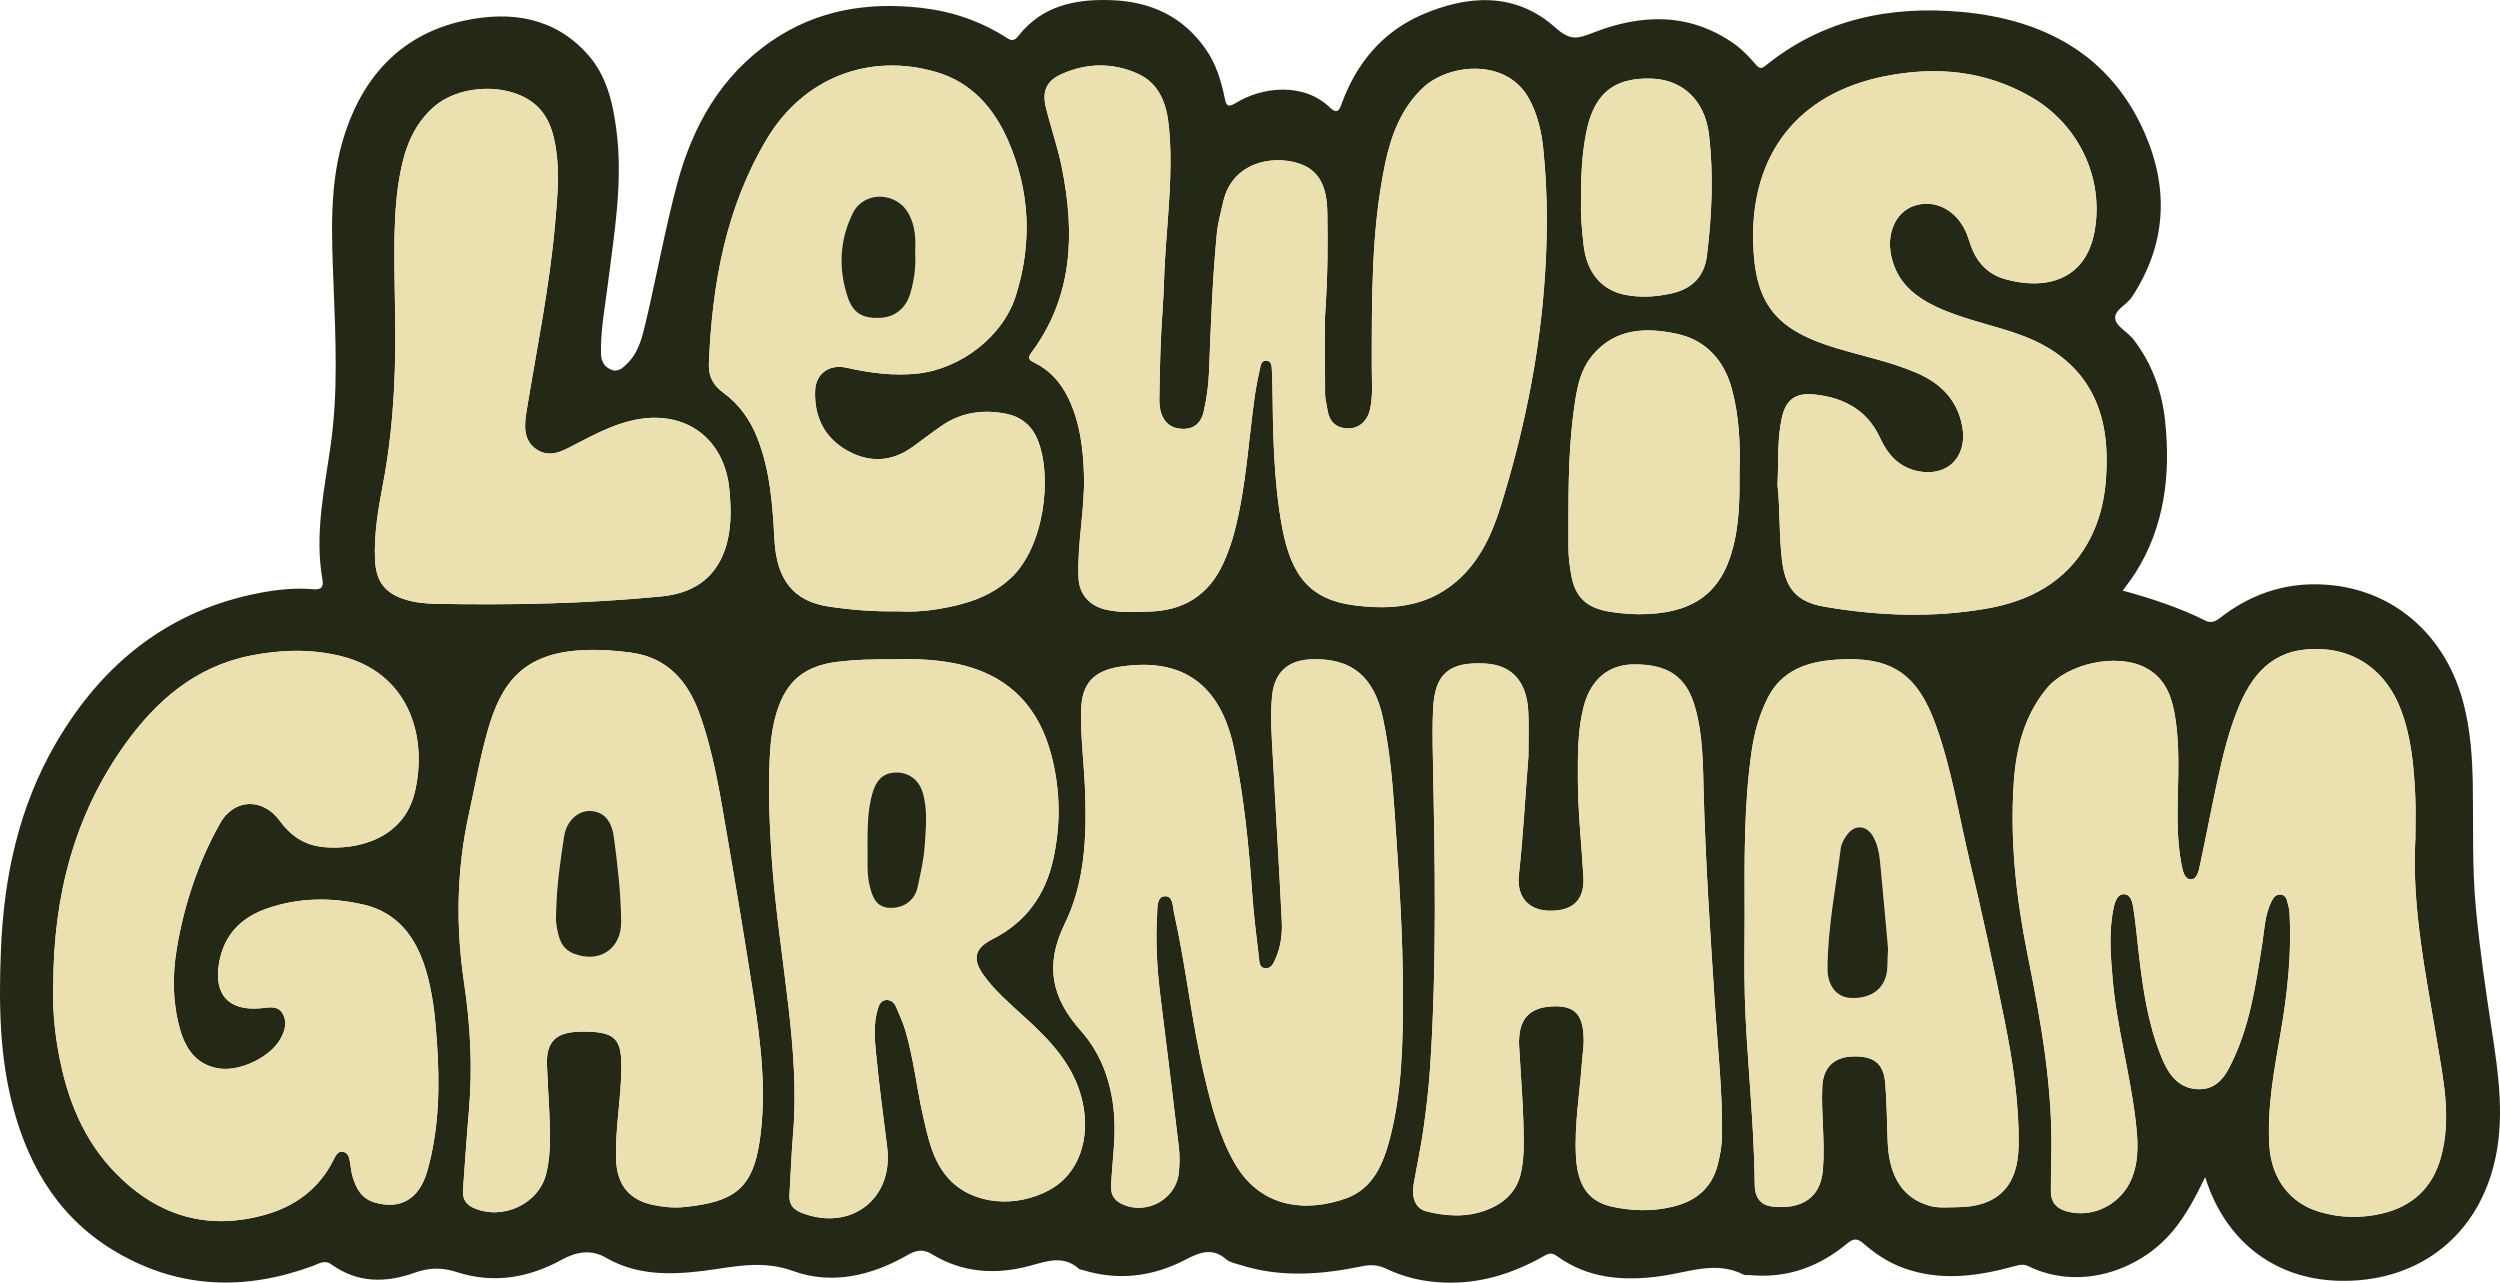 <?xml version="1.0" encoding="UTF-8"?>
<svg id="Layer_2" xmlns="http://www.w3.org/2000/svg" viewBox="0 0 994.83 510.41">
  <defs>
    <style>
      .cls-1 {
        fill: #232916;
      }

      .cls-2 {
        fill: #ebe0af;
      }
    </style>
  </defs>
  <g id="Layer_1-2" data-name="Layer_1">
    <g>
      <path class="cls-1" d="M844.7,235.01c11.6,3.19,22.56,6.79,32.92,11.96,2.31,1.15,4.06.29,5.9-1.15,10.65-8.29,22.72-13.02,36.24-13.29,29.15-.58,52.53,17.63,60.37,46.67,3.01,11.16,3.73,22.62,3.89,34.07.23,15.99-.3,32,1.19,47.93,1.53,16.35,3.88,32.6,6.37,48.84,2.74,17.9,5.36,35.88.7,53.92-7.57,29.3-31.37,46.57-61.8,45.7-26.07-.75-45.28-16.5-52.97-41.23-3.75,7.71-7.52,15-12.8,21.35-13.52,16.25-37.54,23.85-57.45,14.12-2.04-1-3.63-.59-5.61-.05-14.75,4.05-29.55,6.14-44.46.63-5.85-2.16-10.98-5.58-15.59-9.6-2.62-2.29-4.15-2.05-6.59-.02-11.2,9.29-23.98,13.95-38.69,12.54-.83-.08-1.79.17-2.47-.18-10.96-5.57-21.76-1-32.58.54-14.9,2.12-29.19,1.21-41.82-8.01-2.4-1.75-3.87-.6-5.75.45-12.1,6.74-24.92,10.7-38.94,10.18-8.06-.3-15.82-1.98-23.02-5.46-3.27-1.58-6.19-1.76-9.57-1.06-16.26,3.35-32.53,4.67-48.7-.52-1.88-.6-4.08-.97-5.49-2.19-5.79-5.05-10.96-2.6-16.67.33-12.9,6.61-26.46,8.25-40.5,3.89-.47-.15-1.08-.14-1.41-.43-6.09-5.47-12.46-3.18-19.23-1.32-13.61,3.73-27.04,3-39.38-4.57-3.6-2.21-6.46-1.46-9.63.37-14.31,8.25-30.19,11.94-45.45,6.39-12.73-4.63-23.95-1.56-35.91-.08-13.32,1.65-26.5,1.8-38.73-5.27-5.88-3.4-11.72-2.36-17.5.81-13.21,7.26-27.26,9.65-41.71,4.96-5.95-1.94-11.1-1.83-16.76.2-11.51,4.12-22.77,4.24-33.18-3.26-2.74-1.98-5.04-.3-7.47.6-26.64,9.79-52.64,9.2-77.61-5.21-22.31-12.87-34.86-32.91-41.45-57.25C-.28,420.5-.48,399.27.37,377.98c1.16-29.04,7.13-56.97,21.91-82.3,18.44-31.61,44.85-52.94,81.49-59.82,6.8-1.28,13.86-2.01,20.86-1.38,3.19.29,4.22-.85,3.68-3.89-3.23-18.26.87-36.1,3.35-53.98,2.88-20.76,1.89-41.51,1.11-62.29-.78-20.79-2.07-41.69,4.68-61.79,7.78-23.16,23.14-39.2,47.51-44.36,18.2-3.86,35.62-1.38,48.89,13.47,7.43,8.32,9.96,18.9,11.39,29.7,2.8,21.06-.85,41.76-3.46,62.53-1.12,8.89-2.82,17.72-2.62,26.76.07,3.02,1.1,5.14,3.81,6.38,2.87,1.32,4.74-.48,6.55-2.25,4.91-4.79,6.2-11.28,7.67-17.5,4.24-18.02,7.5-36.29,12.29-54.16,6.17-22.99,17.44-43.05,37.69-56.87,18.01-12.29,38.12-15.51,59.38-13.11,12.17,1.38,23.56,5.22,33.93,11.87,1.9,1.22,3.07,1.49,4.8-.72C414.72,2.24,427.87-.45,442.25.06c15.75.56,28.6,6.52,37.7,19.72,4.04,5.85,6.01,12.47,7.43,19.33.52,2.51.97,3.98,4.32,1.91,10.53-6.52,27.04-8.36,37.5,1.77,3.32,3.21,4.01.29,4.88-2.03,5.89-15.81,16.13-28.05,31.56-34.8,18.38-8.04,37.38-9.2,53.22,4.96,6.06,5.43,8.9,4.51,15.29,2.02,19.06-7.44,38.22-7.98,55.91,4.48,3.22,2.27,6.03,5.24,8.62,8.25,1.48,1.72,2.31,1.73,3.9.44,22.93-18.56,49.81-23.96,78.2-21.35,32.37,2.98,58.89,16.88,72.6,48.04,9.79,22.26,8.75,44.55-5.09,65.48-2.09,3.16-7.17,5.16-6.55,8.69.52,2.99,4.91,5.14,7.15,8.01,7.55,9.68,11.5,20.9,12.73,32.97,2.14,21.11-.23,41.45-11.79,59.9-1.4,2.24-3.07,4.3-5.12,7.16ZM527.26,126.02c1.19-17.51,1.1-29.51.92-41.5-.16-11.03-3.71-17.04-11.42-19.51-11.22-3.59-26.49.17-29.93,14.98-1.01,4.35-2.2,8.64-2.63,13.11-1.76,18.23-2.38,36.52-3.09,54.82-.21,5.28-.93,10.61-2.1,15.76-1.28,5.61-5.02,7.71-10.41,6.76-4.48-.79-7.35-4.8-7.26-11.58.17-12.15.45-24.31,1.34-36.42.46-6.32.51-12.64.89-18.95,1.05-17.59,3.27-35.17,1.6-52.82-.86-9.07-3.59-17.52-12.8-21.53-9.89-4.3-20.06-4.06-29.91.32-6.02,2.68-7.86,6.78-6.26,13.32,1.96,8.02,4.74,15.86,6.35,23.94,5.2,26.03,4.52,51.24-12.18,73.67-1.75,2.35-.58,3,1.26,3.91,6.22,3.06,10.57,8.02,13.51,14.15,4.6,9.6,5.88,19.86,6.2,30.44.42,13.71-2.71,27.17-2.18,40.85.25,6.57,4.17,11.16,10.51,12.74,5.77,1.44,11.59.98,17.39.87,13.72-.26,23.81-6.4,29.63-19.01,1.94-4.2,3.48-8.56,4.64-13.07,4.48-17.42,5.45-35.35,7.89-53.07.59-4.25,1.47-8.46,2.39-12.66.23-1.07.99-2.23,2.47-2.02,1.38.2,1.89,1.31,1.97,2.51.16,2.49.25,4.99.28,7.49.24,18.79.42,37.58,3.84,56.16,3.65,19.89,11.48,28.96,28.81,31.19,14.44,1.86,28.61.73,40.44-9.4,9.32-7.98,14.23-18.7,17.75-30.02,8.77-28.22,14.86-56.98,17.22-86.51,1.49-18.64,1.66-37.25-.29-55.84-.72-6.92-2.3-13.74-5.71-19.93-8.91-16.15-31.89-13.95-42.16-4.23-8.67,8.21-12.67,18.87-15.05,30.22-5.6,26.74-5.27,53.88-5.31,80.99,0,5.65.55,11.33-.74,16.91-1.08,4.63-4.5,7.49-8.73,7.4-4.98-.11-7.52-2.87-8.2-7.63-.28-1.97-.89-3.92-.91-5.89-.09-12.16-.04-24.32-.04-30.95ZM961.13,334.47c0-6.16.26-12.34-.06-18.49-.58-11.43-1.6-22.79-5.73-33.66-5.62-14.78-17.14-23.29-31.6-24.02-17.21-.86-26.47,7.84-32.63,22.36-4.22,9.96-6.68,20.41-8.94,30.91-2.34,10.83-4.39,21.72-6.73,32.56-.51,2.36-1.08,5.89-3.79,5.77-2.44-.11-3.1-3.42-3.58-5.95-1.4-7.39-1.67-14.85-1.56-22.34.18-12.79,1.07-25.6-1.32-38.32-1.42-7.54-4.42-13.96-11.52-17.63-11.51-5.95-31.11-1.63-39.34,8.43-8.8,10.76-12.04,23.59-12.97,36.93-1.6,23.01.85,45.83,5.37,68.39,5.45,27.22,10.42,54.47,9.49,82.41-.13,3.99-.05,8-.12,11.99-.07,4.46,2.1,7.08,6.36,8.24,10.55,2.87,21.79-2.97,25.87-13.26,3.09-7.78,2.34-15.79,1.39-23.64-2.27-18.76-7.51-37.06-9.09-55.93-.79-9.42-1.57-18.91.52-28.32.53-2.38,1.5-5.06,3.98-5.07,2.67,0,3.41,3.07,3.75,5.24.97,6.23,1.51,12.52,2.25,18.78,1.62,13.84,3.59,27.61,8.9,40.63.62,1.53,1.31,3.04,2.1,4.49,2.85,5.13,6.9,8.44,13.08,8.45,6.03.02,9.42-3.88,11.86-8.56,8.03-15.4,10.46-32.34,13.11-49.2.9-5.7,1.04-11.56,3.66-16.91.81-1.64,1.89-2.93,3.72-2.79,1.67.13,2.39,1.6,2.71,3.16.27,1.29.72,2.57.79,3.88.91,16.03-.77,31.9-3.48,47.64-2.59,15.07-5.51,30.05-4.52,45.48.82,12.75,8,22.5,19.66,26.04,8.3,2.52,16.82,2.7,25.16.74,12.06-2.84,20.12-10.22,23.46-22.49,4.27-15.67.89-31.08-1.66-46.42-4.37-26.36-9.94-52.56-8.58-79.53ZM21.2,391.24c-.36,9.37.44,18.63,2.13,27.83,3.32,18.11,9.82,34.72,23.04,48.08,16.59,16.78,36.32,22.64,59.16,16.22,11.96-3.37,21.42-10.34,27.17-21.75.79-1.56,1.67-3.72,3.88-3.28,2.01.4,2.47,2.43,2.74,4.32.29,1.97.5,3.98,1.09,5.87,1.42,4.57,3.53,8.47,8.74,9.98,10.08,2.92,17.7-1.23,20.92-12.65,4.76-16.84,4.98-34.13,3.78-51.46-.67-9.77-1.62-19.51-4.54-28.93-3.93-12.67-11.16-22.38-24.68-25.51-12.82-2.96-25.77-2.79-38.32,1.53-10.27,3.54-17.13,10.45-19.11,21.53-2.28,12.76,3.85,19.47,16.8,18.17,3.2-.32,6.57-1.17,8.5,2.19,1.9,3.32.88,6.76-.86,9.95-3.92,7.15-15.8,13.08-24.3,11.87-9.19-1.31-13.56-7.86-15.79-15.94-2.87-10.39-2.99-21.01-1.22-31.64,2.92-17.62,8.53-34.41,17.22-49.95,5.58-9.99,17.03-10.28,23.78-1.06,4.42,6.04,9.85,9.7,17.26,10.45,12.97,1.33,32.09-2.93,36.52-22,5.21-22.42-2.66-47.54-29.78-54.07-11.8-2.84-23.76-2.46-35.61-.1-21.85,4.35-37.46,17.85-49.97,35.29-20.33,28.37-28.38,60.57-28.54,95.05ZM558.28,395.87c.02-24.15-1.67-48.23-3.29-72.29-.86-12.72-2.01-25.45-4.7-37.98-3.55-16.52-12.74-24.02-28.92-23.22-9.1.45-14.29,5.48-15.17,14.6-.81,8.49-.07,16.96.38,25.43,1.15,21.44,2.45,42.87,3.5,64.31.25,5.14-.46,10.29-2.63,15.08-.75,1.66-1.61,3.56-3.77,3.51-2.56-.07-2.49-2.41-2.69-4.11-.99-8.41-2.07-16.81-2.66-25.25-1.36-19.38-3.3-38.69-7.2-57.72-4.64-22.64-17.55-37.24-45.47-32.92-10.36,1.6-15.17,6.6-15.43,17.22-.27,11,1.23,21.92,1.6,32.9.61,17.9-.18,35.94-8.09,52.1-8.05,16.43-5.38,29.41,6.33,42.58,8.78,9.88,12.76,22.19,13.4,35.61.42,8.87-1.01,17.58-1.31,26.37-.13,3.78,1.63,5.87,4.84,7.25,9.68,4.19,21.19-2.41,22.13-12.87.3-3.3.37-6.69-.02-9.98-2.36-20.11-4.87-40.19-7.36-60.29-1.33-10.76-1.95-21.56-1.29-32.37.15-2.53-.22-6.86,2.9-7.18,3.52-.35,3.25,3.98,3.81,6.48,4.82,21.49,7.01,43.48,12.08,64.93,2.82,11.93,5.85,23.81,11.95,34.59,10.29,18.19,28.62,19.89,44.52,14.17,10.73-3.86,14.81-13.86,17.43-24.02,4.8-18.66,5.13-37.8,5.15-56.94ZM707.33,192.88c1.04,9.75.56,19.93,1.77,30.04,1.32,11.05,5.7,16.59,16.79,18.49,21.62,3.71,43.46,4.54,65.05.7,16.61-2.95,31.13-10.49,39.88-26.09,6.03-10.75,7.66-22.45,7.46-34.58-.4-23.52-11.52-39.63-33.52-47.88-10.2-3.82-21-5.88-31.09-10.08-10-4.16-18.45-9.87-21.04-21.38-2.03-9.02,1.59-17.45,8.69-20.07,8.06-2.98,16.76,1.13,20.83,9.93.83,1.79,1.39,3.72,2.04,5.59,2.34,6.7,6.72,11.51,13.57,13.49,15.05,4.34,31.99,1.37,35.72-18.91,3.82-20.77-5.93-42.43-25.34-53.59-18.29-10.51-37.84-12.26-58.2-8.18-34.79,6.97-52.97,31.23-52.31,65.37.49,25.39,9.01,35.58,33.36,42.88,10.76,3.23,21.87,5.44,32.2,10,9.31,4.11,15.82,10.76,17.69,21.24,2.16,12.11-6.25,20.3-18.19,17.53-7.26-1.69-11.58-6.63-14.57-13.15-5.1-11.1-14.45-15.99-26.06-17.25-7.41-.8-11.39,1.98-12.99,9.2-1.92,8.67-1.27,17.55-1.74,26.71ZM355.18,262.38c-7.93-.08-14.89.11-21.86.96-12.95,1.58-20.39,7.48-24.25,20.11-1.85,6.06-2.52,12.35-2.78,18.64-.55,12.99-.1,25.94.78,38.93,1.35,20.08,4.45,39.92,6.73,59.88,1.91,16.69,3.2,33.47,1.8,50.32-.68,8.12-.96,16.27-1.44,24.4-.22,3.7,1.6,5.75,4.99,7.05,19.47,7.46,36.49-5.65,33.89-26.14-1.59-12.53-3.22-25.06-4.46-37.62-.57-5.76-.98-11.64.71-17.37.49-1.67,1.27-3.3,3.07-3.58,1.99-.3,3.46.93,4.23,2.74,1.29,3.04,2.7,6.06,3.64,9.22,3.33,11.14,4.5,22.74,7.06,34.04,2.05,9.04,3.89,18.33,10.52,25.37,9.44,10.04,26.57,11.57,40.14,4,11.23-6.26,16.12-20.08,12.83-34.88-3.22-14.5-12.86-24.44-23.25-33.9-5.67-5.16-11.52-10.15-16.03-16.39-4.69-6.49-3.72-10.83,3.44-14.44,13.26-6.69,21.04-17.53,24.17-31.73,3.05-13.83,2.88-27.65-.73-41.47-4.81-18.43-15.89-30.72-34.4-35.61-9.68-2.56-19.71-2.84-28.78-2.55ZM608.21,300.85c0-5.82.21-11.66-.04-17.47-.52-11.87-6.25-18.72-17.17-19.32-14.48-.8-20.01,4.23-20.7,17.79-.33,6.48-.23,12.99-.1,19.48.81,41.12,1.61,82.24-1.09,123.32-.54,8.27-1.52,16.53-2.68,24.73-1.04,7.37-2.65,14.65-3.9,21.99-.92,5.43.88,9.61,5.02,10.66,8,2.02,16.14,2.5,24.01-.52,7.19-2.76,12.29-7.49,13.84-15.55.67-3.48.93-6.91.94-10.39.04-12.99-1.07-25.92-1.81-38.87-.64-11.07,3.94-15.71,13-16.2,9.47-.51,12.85,3.42,12.66,14.52-.04,2.15-.43,4.29-.57,6.45-.86,12.93-3.19,25.77-2.48,38.8.63,11.56,4.99,17.88,14.45,19.94,7.86,1.71,15.82,1.89,23.75.06,9.56-2.21,16.07-7.62,18.37-17.41.83-3.54,1.49-7.11,1.54-10.8.26-17.5-1.72-34.87-2.84-52.3-1.8-27.89-3.69-55.78-4.45-83.74-.32-11.71-.2-23.6-3.59-35.09-3.44-11.67-10.66-16.67-24.38-16.52-10.05.11-17.11,6.18-19.83,16.93-2.4,9.46-2.29,19.12-2.27,28.74.02,12.99,1.46,25.91,2.2,38.86.53,9.32-4.28,13.71-13.67,13.48-8.2-.21-12.96-5.48-12-14.26,1.72-15.72,2.53-31.49,3.8-47.27ZM218.6,442.74c-.32-6.32-.71-12.64-.95-18.96-.35-8.95,3.31-12.84,12.28-13.21,1.5-.06,3-.09,4.5-.03,10.19.38,12.79,3.16,12.84,13.4.06,12.66-2.6,25.16-2.08,37.87.4,9.77,5.36,15.77,14.84,17.7,4.14.84,8.28,1.24,12.39.8,19.2-2.03,27.09-6.77,29.93-26.6,2.79-19.48.38-38.84-2.61-58.09-3.3-21.27-6.84-42.52-10.5-63.73-2.81-16.3-5.35-32.71-11.05-48.34-4.6-12.61-12.69-21.79-26.75-23.81-6.41-.92-12.9-1.31-19.42-1.02-24.31,1.09-32.68,13.71-37.82,31.56-3.16,10.98-5.11,22.23-7.56,33.37-4.96,22.49-5.34,44.99-1.92,67.78,2.49,16.62,3.34,33.44,1.9,50.29-.91,10.6-1.61,21.21-2.38,31.82-.24,3.32,1.01,5.7,4.21,7.12,11.5,5.11,25.89-1.5,28.91-13.58,2-7.99,1.46-16.19,1.24-24.34ZM357.27,243.27c4.58.29,10.25.03,15.83-.88,10.73-1.76,20.94-4.68,29.23-12.44,13.13-12.28,16.61-40.21,10.57-54.96-2.36-5.77-6.64-9.15-12.45-10.32-9.09-1.83-17.84-.65-25.67,4.72-3.97,2.72-7.77,5.69-11.67,8.5-8.27,5.95-17.15,6.29-25.78,1.51-9.22-5.1-13.41-13.6-12.95-24.08.3-6.77,5.72-10.49,12.44-9,9.43,2.09,18.8,3.4,28.59,2.29,16.97-1.92,33.73-14.74,38.82-30.91,6.57-20.9,5.69-41.62-3.04-61.7-5.63-12.95-14.61-23.23-28.59-27.32-26.9-7.86-52.93,2.42-67.36,26.5-16.47,27.48-21.86,57.93-23.14,89.44-.21,5.27,1.75,8.74,5.81,11.7,6.31,4.61,10.63,10.75,13.51,18.06,5.13,13.06,6.03,26.8,6.78,40.53.85,15.77,7.58,24.37,21.66,26.47,8.72,1.3,17.5,2.03,27.43,1.89ZM157.21,124.25c.37,18.09-.02,43.33-4.81,68.33-1.9,9.92-3.61,19.93-3.17,30.15.38,8.67,3.99,13.44,12.28,15.92,4.02,1.21,8.19,1.57,12.32,1.64,29.82.54,59.62-.05,89.32-2.95,11.83-1.16,21.11-6.5,25.3-18.56,2.7-7.76,2.52-15.66,1.82-23.65-1.83-20.75-17.63-32.29-37.97-27.98-8.24,1.74-15.47,5.62-22.84,9.4-4.92,2.52-10.27,6-15.86,2.35-5.65-3.7-4.92-10.07-4.03-15.54,4.06-24.85,9.18-49.53,11.35-74.67.99-11.43,2.12-22.89-.63-34.24-1.02-4.23-2.73-8.14-5.79-11.41-9.52-10.14-30.96-10.23-42.04-.36-7.87,7.02-11.3,16.15-13.18,26.07-3.03,15.98-2.39,32.15-2.08,55.5ZM694.25,363.85c0,10.99-.25,21.99.07,32.97.32,10.97,1.11,21.93,1.88,32.89.98,13.95,1.94,27.89,2.06,41.88.04,4.53,2.11,7.91,6.73,8.48,9.04,1.12,19.29-1.18,20.4-14.66.91-11.02-.71-21.95-.26-32.92.31-7.42,4.36-11.73,11.73-12.08,8.54-.41,12.67,2.58,13.33,10.48.66,7.79.65,15.63.97,23.44.58,14.08,6.12,22.44,16.63,25.46,3.62,1.04,7.28.59,10.91.58,16.03-.03,24.27-8.19,24.55-24.17.3-17.05-2.28-33.81-5.63-50.42-4.22-20.92-8.72-41.79-13.68-62.54-4.34-18.17-7.21-36.72-13.5-54.39-7.42-20.86-17.89-27.87-39.84-26.35-11.27.78-21.6,4.12-27.2,15.28-3.29,6.55-5.26,13.51-6.32,20.78-3.18,21.66-2.89,43.48-2.84,65.27ZM692.21,187.56c.34-10.6-.1-21.9-3.08-32.88-3.1-11.45-10.5-19.5-22.1-21.91-12.15-2.53-24.32-2.17-33.32,8.6-5.35,6.41-6.42,14.41-7.48,22.26-2.43,18.01-2.07,36.15-2.1,54.27,0,3.87.52,7.65,1.21,11.38,1.53,8.29,6.09,12.55,14.64,14.04,5.25.92,10.55,1.28,15.9,1.01,20.11-1,30.53-10.19,34.52-29.78,1.78-8.73,1.87-17.47,1.81-27ZM629.2,79.7c-.32,5.31.27,11.59.98,17.88,1.2,10.56,6.9,17.7,16.14,19.65,6.24,1.31,12.47.93,18.73-.45,8.3-1.83,13.18-6.75,14.2-15.09,1.95-16.02,2.7-32.13.8-48.19-1.62-13.65-10.56-21.7-22.53-22.21-16.49-.7-23.56,7.29-26.34,21.62-1.65,8.5-2.13,17.11-1.97,26.78Z"/>
      <path class="cls-2" d="M527.26,126.02c0,6.63-.04,18.79.04,30.95.01,1.96.63,3.92.91,5.89.68,4.76,3.22,7.52,8.2,7.63,4.23.09,7.65-2.77,8.73-7.4,1.3-5.58.73-11.26.74-16.91.05-27.11-.28-54.25,5.31-80.99,2.38-11.35,6.38-22.02,15.05-30.22,10.27-9.73,33.25-11.92,42.16,4.23,3.42,6.19,4.99,13.02,5.71,19.93,1.94,18.59,1.78,37.2.29,55.84-2.36,29.53-8.46,58.29-17.22,86.51-3.52,11.32-8.42,22.04-17.75,30.02-11.83,10.13-26,11.25-40.44,9.4-17.33-2.23-25.16-11.3-28.81-31.19-3.41-18.58-3.6-37.37-3.84-56.16-.03-2.5-.11-5-.28-7.49-.08-1.21-.59-2.31-1.97-2.51-1.48-.21-2.23.94-2.47,2.02-.92,4.19-1.8,8.41-2.39,12.66-2.45,17.72-3.42,35.65-7.89,53.07-1.16,4.51-2.7,8.87-4.64,13.07-5.82,12.6-15.91,18.75-29.63,19.01-5.8.11-11.62.57-17.39-.87-6.34-1.58-10.25-6.17-10.51-12.74-.53-13.68,2.6-27.15,2.18-40.85-.32-10.58-1.6-20.84-6.2-30.44-2.94-6.13-7.29-11.09-13.51-14.15-1.84-.91-3.01-1.56-1.26-3.91,16.7-22.44,17.38-47.64,12.18-73.67-1.61-8.08-4.39-15.92-6.35-23.94-1.6-6.54.24-10.63,6.26-13.32,9.84-4.39,20.02-4.62,29.91-.32,9.21,4,11.94,12.46,12.8,21.53,1.67,17.65-.55,35.23-1.6,52.82-.38,6.31-.43,12.63-.89,18.95-.89,12.11-1.18,24.27-1.34,36.42-.09,6.78,2.78,10.79,7.26,11.58,5.39.95,9.13-1.15,10.41-6.76,1.17-5.15,1.89-10.48,2.1-15.76.71-18.29,1.34-36.58,3.09-54.82.43-4.46,1.62-8.75,2.63-13.11,3.45-14.81,18.71-18.57,29.93-14.98,7.71,2.47,11.26,8.48,11.42,19.51.17,11.99.26,23.99-.92,41.5Z"/>
      <path class="cls-2" d="M961.13,334.47c-1.36,26.97,4.2,53.17,8.58,79.53,2.54,15.34,5.93,30.75,1.66,46.42-3.35,12.27-11.4,19.65-23.46,22.49-8.34,1.96-16.85,1.78-25.16-.74-11.66-3.54-18.84-13.29-19.66-26.04-.99-15.43,1.92-30.41,4.52-45.48,2.71-15.75,4.39-31.62,3.48-47.64-.07-1.3-.52-2.59-.79-3.88-.33-1.56-1.04-3.03-2.71-3.16-1.83-.14-2.92,1.15-3.72,2.79-2.62,5.35-2.76,11.21-3.66,16.91-2.65,16.87-5.08,33.81-13.11,49.2-2.44,4.67-5.83,8.57-11.86,8.56-6.18-.02-10.24-3.32-13.08-8.45-.8-1.44-1.48-2.96-2.1-4.49-5.31-13.03-7.28-26.79-8.9-40.63-.73-6.26-1.28-12.55-2.25-18.78-.34-2.17-1.08-5.25-3.75-5.24-2.48,0-3.45,2.69-3.98,5.07-2.09,9.4-1.32,18.9-.52,28.32,1.58,18.87,6.82,37.17,9.09,55.93.95,7.85,1.7,15.87-1.39,23.64-4.08,10.29-15.32,16.13-25.87,13.26-4.26-1.16-6.44-3.78-6.36-8.24.06-4-.02-8,.12-11.99.93-27.95-4.03-55.19-9.49-82.41-4.52-22.56-6.96-45.38-5.37-68.39.93-13.33,4.17-26.17,12.97-36.93,8.23-10.06,27.83-14.38,39.34-8.43,7.1,3.67,10.11,10.09,11.52,17.63,2.39,12.72,1.49,25.52,1.32,38.32-.1,7.49.17,14.95,1.56,22.34.48,2.53,1.14,5.85,3.58,5.95,2.71.12,3.28-3.42,3.79-5.77,2.33-10.83,4.39-21.73,6.73-32.56,2.27-10.5,4.72-20.95,8.94-30.91,6.16-14.52,15.42-23.22,32.63-22.36,14.46.72,25.98,9.23,31.6,24.02,4.13,10.88,5.15,22.24,5.73,33.66.31,6.15.06,12.33.06,18.49Z"/>
      <path class="cls-2" d="M21.2,391.24c.16-34.48,8.21-66.68,28.54-95.05,12.5-17.45,28.12-30.94,49.97-35.29,11.85-2.36,23.81-2.74,35.61.1,27.12,6.53,34.99,31.65,29.78,54.07-4.43,19.06-23.54,23.32-36.52,22-7.41-.76-12.84-4.41-17.26-10.45-6.75-9.22-18.2-8.93-23.78,1.06-8.69,15.54-14.29,32.33-17.22,49.95-1.76,10.63-1.65,21.25,1.22,31.64,2.23,8.07,6.61,14.63,15.79,15.94,8.5,1.21,20.38-4.71,24.3-11.87,1.75-3.19,2.77-6.62.86-9.95-1.93-3.36-5.3-2.51-8.5-2.19-12.96,1.3-19.09-5.41-16.8-18.17,1.98-11.09,8.85-18,19.11-21.53,12.55-4.32,25.5-4.49,38.32-1.53,13.52,3.12,20.75,12.83,24.68,25.51,2.92,9.43,3.87,19.17,4.54,28.93,1.19,17.32.97,34.62-3.78,51.46-3.22,11.42-10.84,15.56-20.92,12.65-5.21-1.51-7.32-5.4-8.74-9.98-.59-1.89-.8-3.9-1.09-5.87-.28-1.89-.73-3.92-2.74-4.32-2.21-.44-3.09,1.72-3.88,3.28-5.75,11.41-15.21,18.39-27.17,21.75-22.84,6.43-42.57.56-59.16-16.22-13.22-13.36-19.72-29.96-23.04-48.08-1.68-9.19-2.48-18.45-2.13-27.83Z"/>
      <path class="cls-2" d="M558.28,395.88c-.02,19.14-.35,38.27-5.15,56.94-2.62,10.16-6.7,20.16-17.43,24.02-15.89,5.72-34.22,4.02-44.52-14.17-6.1-10.79-9.13-22.66-11.95-34.59-5.07-21.45-7.26-43.44-12.08-64.93-.56-2.5-.29-6.83-3.81-6.48-3.12.31-2.75,4.65-2.9,7.18-.66,10.81-.04,21.61,1.29,32.37,2.49,20.09,5,40.18,7.36,60.29.39,3.28.31,6.68.02,9.98-.94,10.45-12.44,17.06-22.13,12.87-3.2-1.39-4.96-3.47-4.84-7.25.3-8.8,1.73-17.5,1.31-26.37-.64-13.42-4.62-25.73-13.4-35.61-11.71-13.17-14.38-26.15-6.33-42.58,7.92-16.16,8.7-34.21,8.09-52.1-.37-10.97-1.87-21.9-1.6-32.9.26-10.63,5.07-15.62,15.43-17.22,27.92-4.32,40.83,10.29,45.47,32.92,3.9,19.03,5.84,38.34,7.2,57.72.59,8.44,1.68,16.85,2.66,25.25.2,1.69.13,4.04,2.69,4.11,2.16.06,3.02-1.85,3.77-3.51,2.17-4.79,2.88-9.94,2.63-15.08-1.05-21.44-2.35-42.87-3.5-64.31-.45-8.47-1.2-16.94-.38-25.43.88-9.12,6.07-14.15,15.17-14.6,16.18-.8,25.37,6.7,28.92,23.22,2.69,12.53,3.84,25.26,4.7,37.98,1.62,24.07,3.31,48.15,3.29,72.3Z"/>
      <path class="cls-2" d="M707.33,192.88c.47-9.16-.17-18.04,1.74-26.71,1.6-7.22,5.58-10.01,12.99-9.2,11.61,1.26,20.96,6.15,26.06,17.25,2.99,6.51,7.31,11.46,14.57,13.15,11.93,2.77,20.35-5.42,18.19-17.53-1.87-10.48-8.38-17.13-17.69-21.24-10.32-4.56-21.43-6.77-32.2-10-24.35-7.3-32.87-17.49-33.36-42.88-.66-34.14,17.52-58.4,52.31-65.37,20.36-4.08,39.91-2.33,58.2,8.18,19.41,11.16,29.16,32.82,25.34,53.59-3.73,20.28-20.66,23.26-35.72,18.91-6.85-1.98-11.23-6.79-13.57-13.49-.65-1.87-1.21-3.79-2.04-5.59-4.07-8.79-12.77-12.9-20.83-9.93-7.1,2.63-10.72,11.05-8.69,20.07,2.58,11.51,11.03,17.22,21.04,21.38,10.09,4.2,20.89,6.26,31.09,10.08,22,8.24,33.12,24.35,33.52,47.88.21,12.13-1.43,23.84-7.46,34.58-8.75,15.6-23.27,23.14-39.88,26.09-21.59,3.84-43.44,3.02-65.05-.7-11.09-1.91-15.47-7.44-16.79-18.49-1.21-10.12-.73-20.29-1.77-30.04Z"/>
      <path class="cls-2" d="M355.18,262.38c9.07-.28,19.1,0,28.78,2.55,18.51,4.89,29.6,17.18,34.4,35.61,3.6,13.82,3.78,27.65.73,41.47-3.13,14.2-10.91,25.04-24.17,31.73-7.15,3.61-8.13,7.94-3.44,14.44,4.51,6.24,10.37,11.23,16.03,16.39,10.39,9.46,20.03,19.4,23.25,33.9,3.29,14.8-1.6,28.62-12.83,34.88-13.57,7.57-30.71,6.04-40.14-4-6.62-7.05-8.46-16.34-10.52-25.37-2.57-11.3-3.74-22.9-7.06-34.04-.94-3.15-2.35-6.18-3.64-9.22-.77-1.81-2.24-3.05-4.23-2.74-1.8.28-2.58,1.91-3.07,3.58-1.69,5.73-1.28,11.61-.71,17.37,1.24,12.56,2.88,25.09,4.46,37.62,2.6,20.49-14.42,33.6-33.89,26.14-3.38-1.3-5.21-3.34-4.99-7.05.48-8.13.77-16.28,1.44-24.4,1.4-16.86.11-33.63-1.8-50.32-2.28-19.95-5.38-39.8-6.73-59.88-.87-12.99-1.33-25.94-.78-38.93.27-6.29.93-12.58,2.78-18.64,3.86-12.63,11.3-18.54,24.25-20.11,6.98-.85,13.93-1.04,21.86-.96ZM345.2,336.82c.15,5.46-.46,10.94,1,16.35,1.15,4.26,2.73,7.91,7.9,8.1,5.4.2,9.88-2.92,11.01-8.09,1.23-5.65,2.55-11.36,2.9-17.1.42-6.91,1.22-13.98-.87-20.79-1.57-5.15-5.77-8.06-10.79-7.88-5.31.19-7.81,3.45-9.19,8.21-2.02,6.96-1.94,14.08-1.97,21.2Z"/>
      <path class="cls-2" d="M608.21,300.85c-1.27,15.78-2.08,31.55-3.8,47.27-.96,8.78,3.8,14.06,12,14.26,9.39.24,14.2-4.16,13.67-13.48-.74-12.95-2.18-25.87-2.2-38.86-.02-9.63-.13-19.29,2.27-28.74,2.73-10.75,9.79-16.81,19.83-16.93,13.72-.15,20.93,4.85,24.38,16.52,3.39,11.49,3.27,23.38,3.59,35.09.76,27.96,2.65,55.85,4.45,83.74,1.12,17.43,3.09,34.79,2.84,52.3-.05,3.7-.71,7.26-1.54,10.8-2.3,9.79-8.8,15.21-18.37,17.41-7.93,1.83-15.89,1.65-23.75-.06-9.47-2.06-13.82-8.37-14.45-19.94-.71-13.04,1.62-25.87,2.48-38.8.14-2.15.53-4.29.57-6.45.19-11.1-3.2-15.03-12.66-14.52-9.07.48-13.64,5.13-13,16.2.75,12.95,1.85,25.89,1.81,38.87,0,3.48-.27,6.92-.94,10.39-1.55,8.06-6.65,12.79-13.84,15.55-7.88,3.02-16.01,2.54-24.01.52-4.14-1.04-5.94-5.22-5.02-10.66,1.25-7.34,2.86-14.62,3.9-21.99,1.16-8.21,2.14-16.47,2.68-24.73,2.7-41.08,1.9-82.2,1.09-123.32-.13-6.49-.23-13,.1-19.48.7-13.56,6.22-18.58,20.7-17.79,10.93.6,16.65,7.46,17.17,19.32.25,5.81.04,11.65.04,17.47Z"/>
      <path class="cls-2" d="M218.6,442.74c.22,8.15.76,16.34-1.24,24.34-3.02,12.08-17.41,18.69-28.91,13.58-3.2-1.42-4.45-3.8-4.21-7.12.77-10.61,1.47-21.22,2.38-31.82,1.44-16.85.6-33.67-1.9-50.29-3.42-22.79-3.04-45.28,1.92-67.78,2.46-11.14,4.4-22.4,7.56-33.37,5.14-17.86,13.51-30.47,37.82-31.56,6.52-.29,13.01.1,19.42,1.02,14.06,2.03,22.15,11.2,26.75,23.81,5.69,15.62,8.24,32.03,11.05,48.34,3.66,21.22,7.2,42.46,10.5,63.73,2.99,19.25,5.4,38.61,2.61,58.09-2.84,19.83-10.73,24.57-29.93,26.6-4.11.43-8.25.04-12.39-.8-9.48-1.93-14.44-7.93-14.84-17.7-.52-12.71,2.14-25.2,2.08-37.87-.05-10.23-2.65-13.02-12.84-13.4-1.5-.06-3-.03-4.5.03-8.97.37-12.63,4.26-12.28,13.21.25,6.32.63,12.64.95,18.96ZM221.35,361.49c0,2.16-.29,4.37.06,6.47.8,4.74,1.58,9.49,7.09,11.57,10.06,3.8,18.77-1.89,18.68-12.74-.09-11.29-1.4-22.52-2.9-33.71-.91-6.74-4.24-10.19-9.37-10.37-4.96-.17-9.49,3.92-10.44,10.12-1.47,9.5-2.84,19.02-3.12,28.65Z"/>
      <path class="cls-2" d="M357.27,243.27c-9.93.13-18.71-.59-27.43-1.89-14.08-2.1-20.81-10.7-21.66-26.47-.74-13.73-1.64-27.48-6.78-40.53-2.87-7.31-7.2-13.45-13.51-18.06-4.06-2.97-6.02-6.44-5.81-11.7,1.28-31.5,6.67-61.95,23.14-89.44,14.43-24.08,40.46-34.36,67.36-26.5,13.98,4.08,22.96,14.37,28.59,27.32,8.73,20.08,9.61,40.8,3.04,61.7-5.08,16.17-21.85,28.99-38.82,30.91-9.79,1.11-19.16-.21-28.59-2.29-6.72-1.49-12.14,2.23-12.44,9-.46,10.48,3.73,18.98,12.95,24.08,8.64,4.78,17.52,4.43,25.78-1.51,3.91-2.81,7.71-5.78,11.67-8.5,7.83-5.37,16.58-6.55,25.67-4.72,5.81,1.17,10.08,4.56,12.45,10.32,6.05,14.75,2.57,42.68-10.57,54.96-8.29,7.75-18.5,10.68-29.23,12.44-5.59.92-11.25,1.17-15.83.88ZM364.18,100.54c.26-5.47.1-10.92-2.83-15.88-5.02-8.5-17.67-8.64-22.02.19-5.25,10.66-5.79,22.07-2.03,33.33,2.21,6.63,6.11,8.62,13.04,8.3,5.66-.26,10.15-3.8,11.87-9.63,1.56-5.29,2.32-10.71,1.96-16.31Z"/>
      <path class="cls-2" d="M157.21,124.25c-.3-23.35-.95-39.52,2.08-55.5,1.88-9.92,5.3-19.05,13.18-26.07,11.07-9.87,32.52-9.78,42.04.36,3.06,3.26,4.76,7.18,5.79,11.41,2.75,11.36,1.62,22.81.63,34.24-2.17,25.14-7.29,49.82-11.35,74.67-.89,5.47-1.62,11.84,4.03,15.54,5.59,3.65,10.94.18,15.86-2.35,7.37-3.78,14.59-7.66,22.84-9.4,20.34-4.31,36.14,7.23,37.97,27.98.7,7.98.88,15.88-1.82,23.65-4.2,12.06-13.47,17.41-25.3,18.56-29.7,2.9-59.5,3.49-89.32,2.95-4.13-.07-8.3-.43-12.32-1.64-8.29-2.49-11.91-7.25-12.28-15.92-.44-10.21,1.26-20.22,3.17-30.15,4.79-25,5.18-50.24,4.81-68.33Z"/>
      <path class="cls-2" d="M694.25,363.85c-.04-21.79-.33-43.62,2.84-65.27,1.07-7.27,3.04-14.23,6.32-20.78,5.6-11.16,15.93-14.5,27.2-15.28,21.95-1.53,32.42,5.49,39.84,26.35,6.29,17.67,9.16,36.22,13.5,54.39,4.96,20.75,9.46,41.63,13.68,62.54,3.35,16.61,5.93,33.37,5.63,50.42-.28,15.98-8.52,24.14-24.55,24.17-3.63,0-7.28.46-10.91-.58-10.52-3.02-16.05-11.38-16.63-25.46-.32-7.82-.32-15.66-.97-23.44-.66-7.9-4.8-10.88-13.33-10.48-7.37.35-11.42,4.66-11.73,12.08-.46,10.98,1.16,21.91.26,32.92-1.11,13.48-11.36,15.77-20.4,14.66-4.62-.57-6.69-3.95-6.73-8.48-.12-13.99-1.09-27.93-2.06-41.88-.77-10.95-1.56-21.91-1.88-32.89-.32-10.98-.07-21.98-.07-32.97ZM751.35,377.9c-.88-9.63-1.83-20.55-2.88-31.46-.45-4.61-.68-9.29-3.04-13.48-2.59-4.59-7.29-5.05-10.39-.82-1.15,1.57-2.29,3.46-2.53,5.32-2.03,15.95-5.21,31.78-5.28,47.93-.03,6.68,3.44,11.36,9.08,11.71,5.2.32,11.99-1.32,14.14-8.5.95-3.16.44-6.27.9-10.7Z"/>
      <path class="cls-2" d="M692.21,187.56c.06,9.53-.04,18.26-1.81,27-3.99,19.6-14.41,28.79-34.52,29.78-5.35.26-10.65-.1-15.9-1.01-8.54-1.49-13.1-5.76-14.64-14.04-.69-3.73-1.21-7.51-1.21-11.38.03-18.12-.33-36.26,2.1-54.27,1.06-7.86,2.13-15.86,7.48-22.26,9-10.77,21.18-11.13,33.32-8.6,11.59,2.41,18.99,10.45,22.1,21.91,2.98,10.99,3.42,22.28,3.08,32.88Z"/>
      <path class="cls-2" d="M629.2,79.7c-.16-9.67.32-18.28,1.97-26.78,2.78-14.33,9.86-22.32,26.34-21.62,11.98.51,20.91,8.56,22.53,22.21,1.91,16.05,1.15,32.16-.8,48.19-1.02,8.34-5.9,13.26-14.2,15.09-6.26,1.38-12.49,1.76-18.73.45-9.24-1.95-14.94-9.09-16.14-19.65-.71-6.28-1.3-12.56-.98-17.88Z"/>
      <path class="cls-1" d="M345.2,336.82c.03-7.13-.05-14.24,1.97-21.2,1.38-4.76,3.88-8.02,9.19-8.21,5.02-.18,9.21,2.73,10.79,7.88,2.09,6.81,1.29,13.88.87,20.79-.35,5.74-1.67,11.45-2.9,17.1-1.13,5.17-5.61,8.29-11.01,8.09-5.17-.19-6.76-3.84-7.9-8.1-1.46-5.41-.85-10.89-1-16.35Z"/>
      <path class="cls-1" d="M221.35,361.49c.28-9.63,1.65-19.15,3.12-28.65.96-6.2,5.48-10.29,10.44-10.12,5.13.18,8.46,3.62,9.37,10.37,1.5,11.18,2.81,22.41,2.9,33.71.09,10.84-8.62,16.54-18.68,12.74-5.51-2.08-6.29-6.83-7.09-11.57-.35-2.1-.06-4.31-.06-6.47Z"/>
      <path class="cls-1" d="M364.18,100.54c.36,5.6-.4,11.02-1.96,16.31-1.72,5.83-6.21,9.37-11.87,9.63-6.94.32-10.83-1.68-13.04-8.3-3.76-11.26-3.23-22.67,2.03-33.33,4.35-8.83,17-8.69,22.02-.19,2.93,4.97,3.09,10.42,2.83,15.88Z"/>
      <path class="cls-1" d="M751.35,377.9c-.46,4.43.05,7.54-.9,10.7-2.15,7.18-8.94,8.82-14.14,8.5-5.64-.35-9.11-5.03-9.08-11.71.07-16.15,3.26-31.98,5.28-47.93.24-1.86,1.38-3.75,2.53-5.32,3.1-4.23,7.8-3.77,10.39.82,2.36,4.19,2.6,8.87,3.04,13.48,1.06,10.91,2.01,21.83,2.88,31.46Z"/>
    </g>
  </g>
</svg>